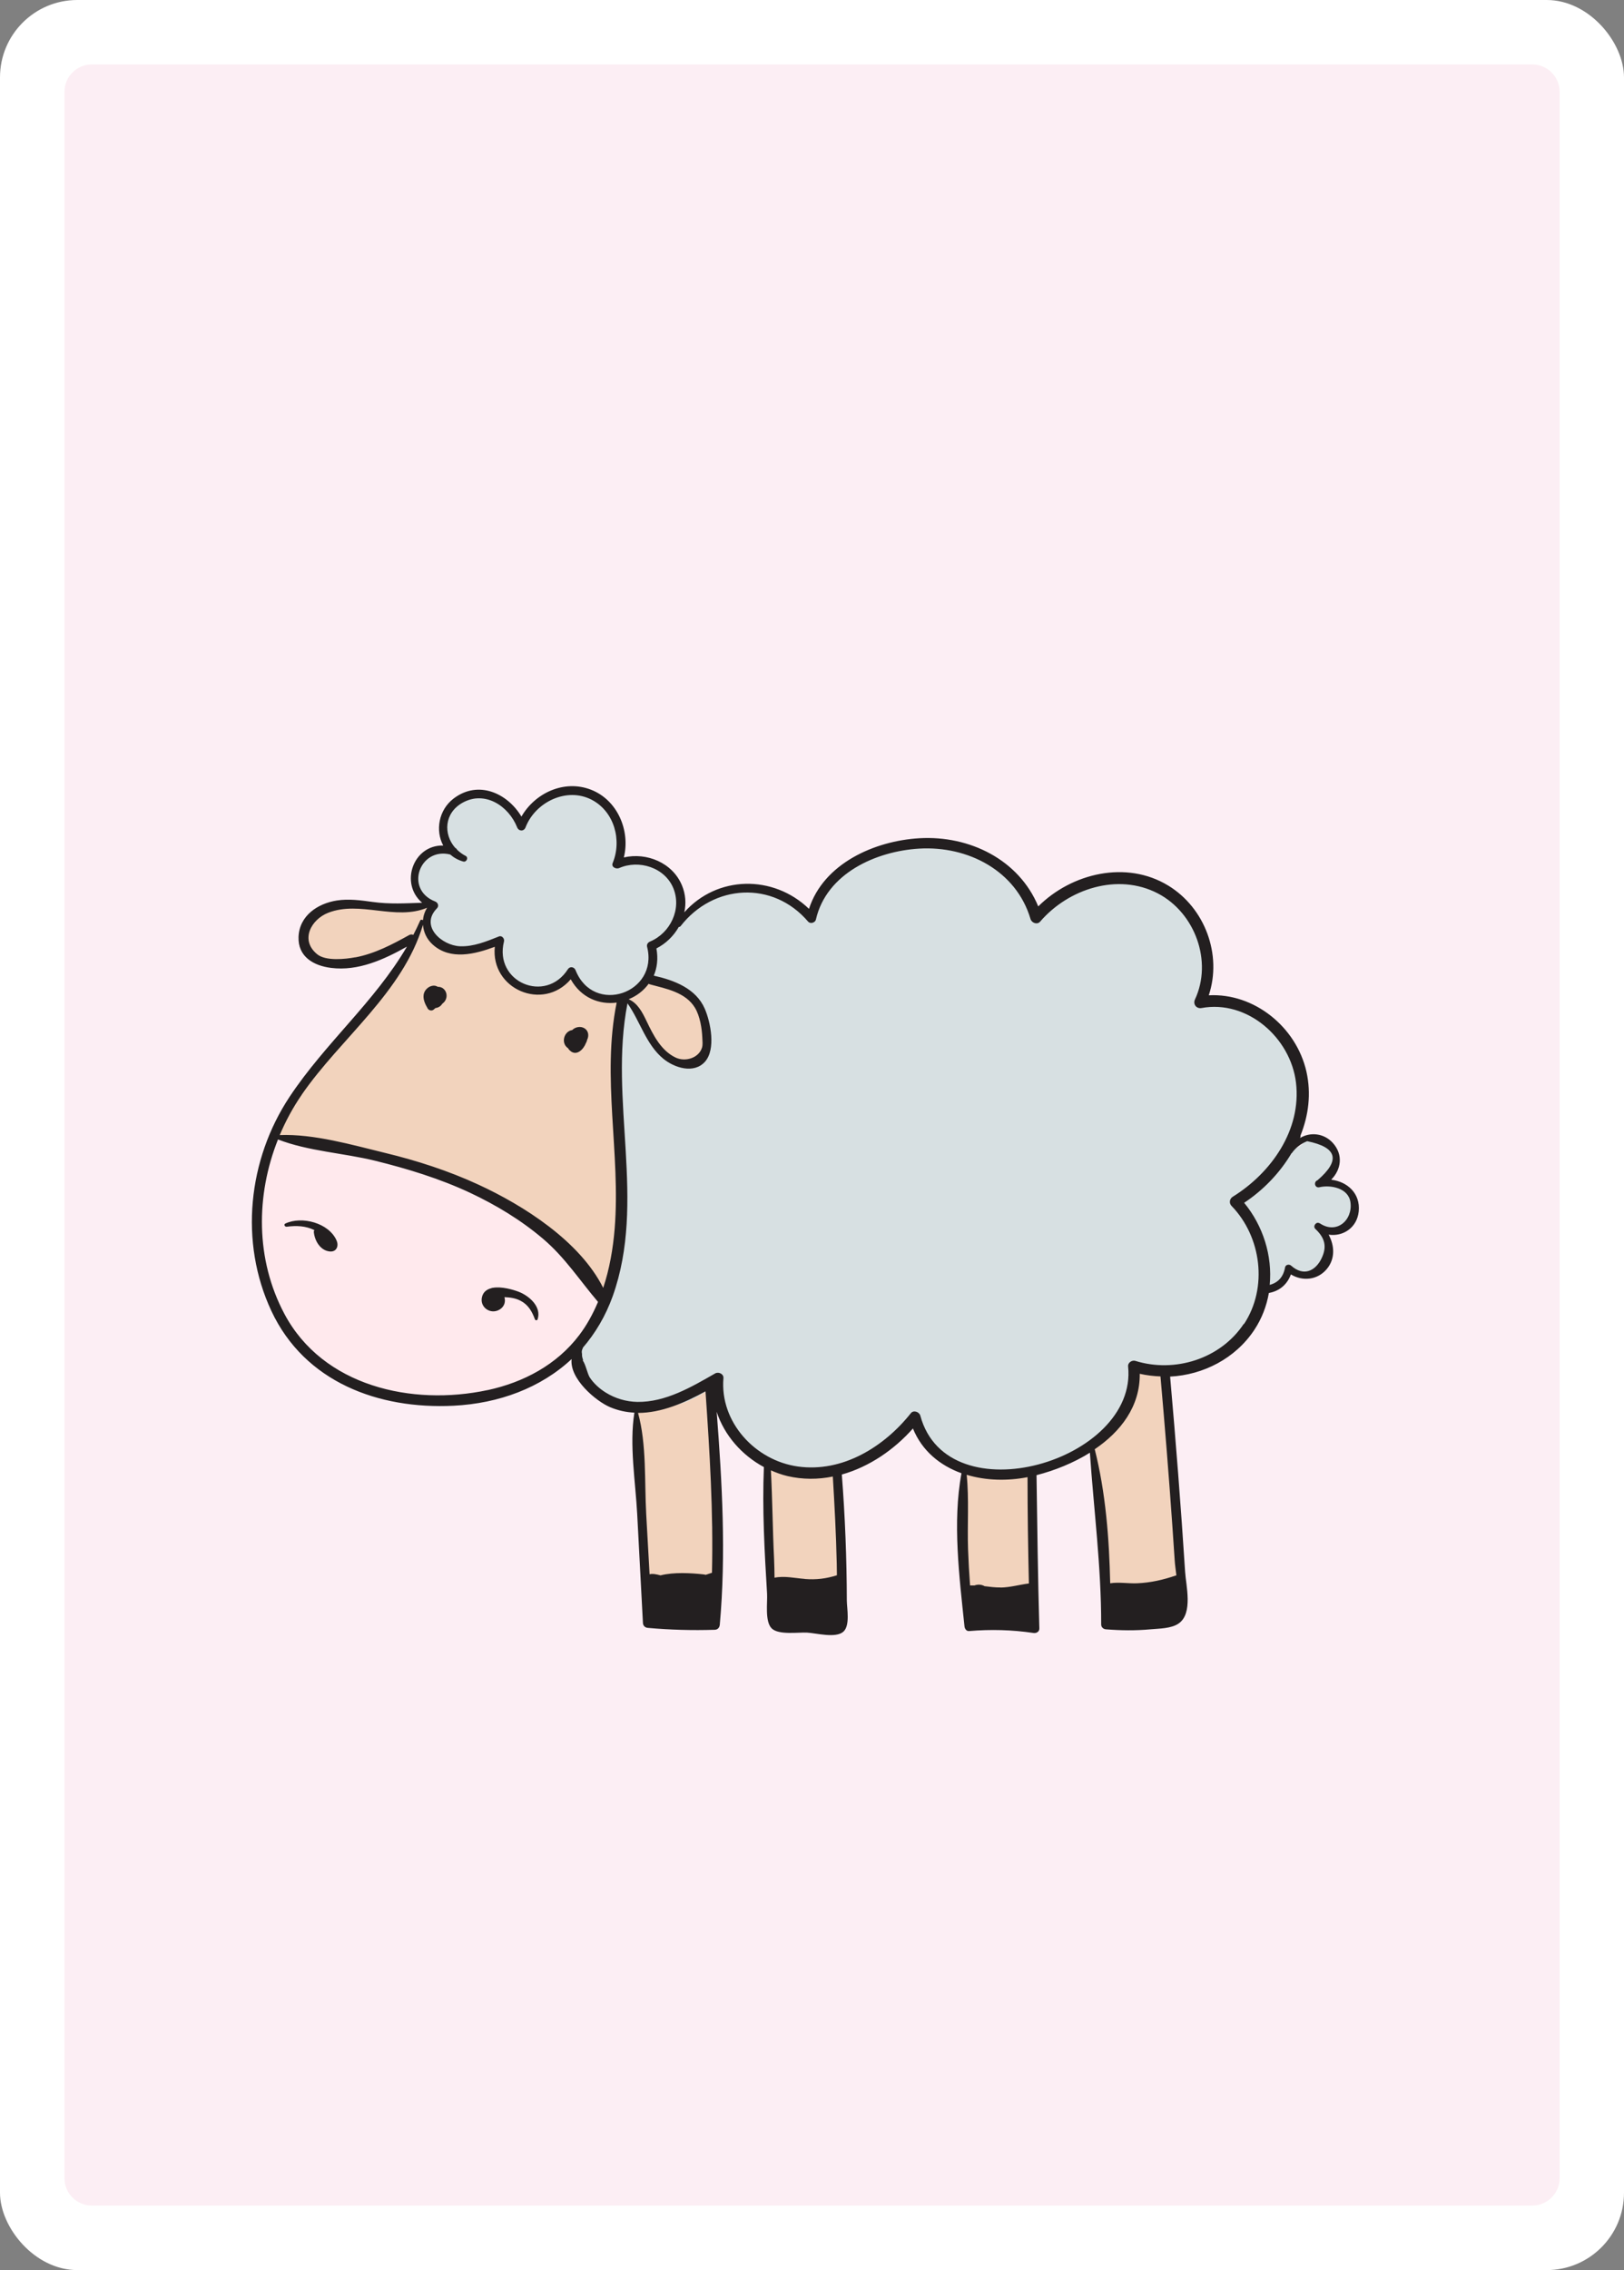<?xml version="1.0" encoding="UTF-8"?><svg id="Layer_2" xmlns="http://www.w3.org/2000/svg" width="178.58" height="249.45" viewBox="0 0 178.58 249.45"><rect x="0" y="0" width="178.58" height="249.45" fill="#808080" stroke="none"/><defs><style>.cls-1{fill:#fff;}.cls-2{fill:#ffe9ed;}.cls-3{fill:#f2d3bd;}.cls-4{fill:#fceef4;}.cls-5{fill:#d7e0e2;}.cls-6{fill:#231f20;}</style></defs><g id="cartes-couleurs"><g id="card-bg"><rect id="bg" class="cls-1" width="178.58" height="249.45" rx="8.5" ry="8.5"/><path id="fg" class="cls-4" d="M171.5,58.26V10.09c0-1.66-1.35-3.01-3.01-3.01H10.09c-1.66,0-3,1.35-3,3.01V239.35c0,1.66,1.34,3.01,3,3.01H168.49c1.66,0,3.01-1.35,3.01-3.01V91.4m0-.01V58.29M29.01,44.95s.01-.03,.02-.04c-.01,.02-.02,.04-.02,.06"/></g></g><g id="cartes"><g id="sheep"><path class="cls-3" d="M78.31,167.84c.17-4.37,.23-8.72-.29-13.09,.06-.39,.13-.78,.22-1.16,.18-.85-.82-1.49-1.47-.86-.14,.14-.3,.26-.47,.38-.13,.05-.24,.12-.34,.21-1.4,.81-3.39,1.09-4.83,1.18-.27,.02-.49,.12-.67,.26-.41-.02-.8,.46-.69,.87,1.44,5.53,.48,11.55,1.41,17.2,.09,.56,.85,.98,1.38,.78,1.55-.58,3.39-.16,4.99-.03,.58,.05,1.12-.54,1.1-1.1-.05-1.51-.18-3.07-.33-4.65Z"/><path class="cls-3" d="M92.6,167.9c-.1-1.89-.52-3.68-.79-5.55-.07-.47-.61-.78-1.04-.79-1.59-.04-3.14-.19-4.71-.45-.27-.04-.56,0-.81,.13-.32-.14-.71,.02-.87,.4-.55,1.37,.28,3.9,.41,5.36,.2,2.34,.22,4.67,.12,7.02-.03,.74,.78,1.37,1.49,1.14,1.58-.52,5.46,.29,6.09-1.79,.46-1.54,.21-3.85,.12-5.46Z"/><path class="cls-3" d="M113.31,169.62c.07-2.11-.42-4.44,.04-6.51,.13-.58-.27-1.17-.89-1.17-1.74,0-3.44-.16-5.17-.35-.21-.02-.37,.04-.52,.14-.26-.12-.6-.06-.67,.28-.77,3.8-.39,8.38,.52,12.14,.11,.46,.57,.78,1.03,.79,1.52,.02,5.14,.84,5.65-1.29,.25-1.04-.04-2.9,0-4.02Z"/><path class="cls-3" d="M129.55,172.78c-.95-4.24,.3-8.7-.94-12.94,.11-1.92,.17-3.83-.06-5.75-.32-2.73-.41-2.81-2.51-3.4-.62-.17-1,.43-.93,.91-.03,.03-.07,.05-.1,.09-.56,.62-.78,2.2-1.15,2.92-.86,1.69-1.99,3.1-3.33,4.45-.28,.28-.42,.73-.29,1.11,.36,1.09,.52,2.25,.66,3.41-.11,1.24-.08,2.49,.06,3.74,.22,1.98,.33,4.38,.86,6.24,.83,2.97,4.84,.77,6.73,.53,.69-.09,1.17-.59,1.01-1.32Z"/><path class="cls-2" d="M63.14,139.22c-2.63-3.76-6.19-6.23-10.93-8.29-6.16-2.68-13.22-5.27-20.04-5.34-.35-.13-.69-.27-1.02-.41-.48-.2-1.12,.22-1.23,.7-1.96,8.7-2.66,17.47,5.04,23.56,4.26,3.37,9.33,4.49,14.38,4.05,5.33,.71,12.18-3.22,14.96-6.95,.43-.57,.74-1.1,.95-1.6,.14-.14,.26-.3,.33-.48,1.02-2.56-.62-3.9-2.46-5.23Z"/><path class="cls-3" d="M67.76,124.14c.37-4.4-.07-8.81,.44-13.2,.05-.45-.35-.83-.73-.96-1.62-.43-2.97-1.28-4.07-2.54-.36-.37-.96-.35-1.33,0-2.8,2.68-7.11,.62-7.03-3.08,.01-.66-.71-1-1.26-.72-.37,.25-.72,.45-1.07,.62-.07,0-.13-.02-.2-.02-.33,0-.61,.15-.8,.38-2.02,.49-3.71-.59-5.07-3.24,.15-.27,.24-.48,.35-.78,.47-.24,.38-1.1-.26-1.1-.11,0-.2,.03-.28,.07-.05-.01-.1-.02-.15-.02-1.22,.03-2.43,.14-3.65,.12-1.03-.02-2.08-.17-3.08,.07-1.68-.26-3.51-.09-4.78,.91-1.18,.92-1.84,2.7-.87,4.02,.57,.78,1.48,1.02,2.45,1.01,1.69,.6,3.84,.2,5.41-.41,1.01-.39,1.98-.93,2.86-1.57,.38-.28,.89-.61,1.17-1,.03,.17,.09,.32,.14,.48-.2,.08-.38,.24-.5,.51-1.77,3.99-5.11,6.43-7.9,9.64-2.68,3.09-4.22,6.97-7.03,9.95-.69,.73-.19,1.91,.81,1.95,6.38,.26,13.2,2.5,19.12,4.82,5.98,2.35,11.35,5.89,14.62,11.55,.71,1.24,2.32,.33,2.1-.88,.02-.04,.04-.08,.05-.13,1.08-5.44,1.56-11,.55-16.43Z"/><path class="cls-3" d="M75.11,108.81c-1.31-1.15-4.35-1.97-5.48-.24-.08,.12-.11,.27-.12,.43-.01,0-.03,0-.04,0-.51-.03-.78,.67-.42,1.01,1.92,1.79,2.64,4.62,4.6,6.32,1.5,1.31,3.86,.85,4.08-1.32,.21-2.06-1.09-4.84-2.62-6.19Z"/><path class="cls-5" d="M146.9,130.02c-.4-.16-.83-.28-1.27-.38,.39-.29,.74-.66,1.02-1.25,1.14-2.37-2.09-4.47-3.54-2.57-.54,.4-1.34,.65-2.06,.99,1.91-3.48,2.49-7.8,1-11.19-1.63-3.71-5.63-5.38-9.84-5.67,1.91-4.13-.74-10.49-4.71-12.42-3.15-1.53-10.79-.79-13.52,2.51-2.34-4.82-7.62-7.68-13.37-7.28-3.72,.26-10.19,3.68-11.3,7.81-1.26-1.19-2.77-2.1-4.53-2.56-5.18-1.37-8.48,2.18-12.22,5.22-.53,.43-.73,1.01-.7,1.58-.04,.05-.07,.1-.1,.14,.02-.43,0-.85-.08-1.27,2.39-1.18,4.02-4.61,2.55-6.84-.96-1.46-3.01-1.96-4.67-2.06-.65-.04-1.29,.07-1.89,.3,1-2.81,.73-5.99-2.25-7.63-1.73-.95-3.9-.61-5.47,.47-.92,.63-2.03,1.67-2.76,2.81-.3-1-1.1-1.84-2.01-2.42-.94-.59-2.05-.75-3.09-.53-1.52-.14-3.09,.84-3.31,2.45-.09,.66,.03,1.38,.27,2.05,.07,.47,.28,.9,.57,1.29-1.18-.09-2.33,.18-3.14,1.18-1.48,1.83-.43,3.51,1.22,4.54-.17,.44-.31,.91-.45,1.38-.33,1.1,.22,2.29,1.17,2.87,1.77,1.1,3.88,1.02,5.73,.16,.31-.15,.65-.32,.99-.52-.02,.32-.03,.63-.03,.94,.04,1.92,.74,3.75,2.8,4.26,1.69,.42,3.45-.12,4.75-1.24,.08-.07,.15-.16,.23-.23,.08,.16,.15,.32,.25,.47,1.06,1.58,3.52,2.59,5.38,2.13,1.41-.35,2.36-1.4,2.85-2.68,.1,.61,.47,1.19,1.14,1.31,3.7,.66,5.69,4.03,5.31,7.58-1.12,.91-2.31,1.49-4.11,.48-1.61-.91-2.32-2.18-3.02-3.86-.46-1.09-.5-1.48-1.46-2.11-.34-.22-.74,.02-.86,.35-.15,.42-.2,.85-.18,1.29-.15,.66-.12,1.21-.04,1.84-1.66,6.98,.4,14.42,.69,21.69-.27,1.79-.83,3.81-1.21,5.29-.67,2.57-1.92,4.79-3.64,6.8-.73,.86-.71,1.88,0,2.74,.07,.08,.14,.17,.21,.26,.48,5.02,8.12,4.89,11.5,3.45,1.18-.5,2.49-1.33,3.76-2.37-.14,6.72,5.73,10.95,12.24,9.38,3.21-.78,6.62-2.69,9.46-5.23,.46,2.02,1.71,3.86,3.56,4.9,1.87,1.05,3.9,1.27,5.91,1.01,2.3,.08,4.96-.75,6.53-1.56,4.26-2.2,7.05-5.12,7.83-9.4,.36,.16,.73,.28,1.13,.35,3.23,.61,7.06-1.3,9.42-3.41,1.49-1.34,2.48-3.53,2.9-5.9,.65,.31,1.41,.26,1.97-.47,.11-.14,.21-.26,.3-.39h0c.24-.33,.46-.65,.66-1.04,.14-.27,.2-.54,.22-.79h0c.87,1.37,2.75,1.39,3.77,0,1-1.36,.89-2.72,.2-3.83,.52,.15,1.12,.11,1.72-.2,.92-.48,1.55-1.33,1.55-2.4,0-1.28-.85-2.11-1.96-2.54Z"/><g><path class="cls-6" d="M146.4,129.61c1.05-1.06,1.35-2.69,.17-4.01-.99-1.1-2.51-1.22-3.61-.55,.04-.09,.06-.19,.05-.28,.88-2.19,1.19-4.59,.65-7.01-1.11-4.91-5.75-8.66-10.74-8.39,1.48-4.44-.4-9.59-4.46-12.06-4.61-2.81-10.62-1.36-14.29,2.29-2.13-5.14-7.56-7.81-13.07-7.49-4.95,.29-10.53,2.78-12.14,7.76-3.94-3.79-10.11-3.67-13.71,.38,.21-.96,.15-1.98-.26-2.96-1.03-2.49-3.88-3.65-6.39-3.07,.73-2.93-.69-6.32-3.63-7.45-2.94-1.13-6.14,.37-7.63,2.96-1.54-2.57-4.74-4.04-7.45-1.99-1.67,1.27-2.03,3.54-1.15,5.17-3.31-.08-4.81,4.17-2.32,6.29-1.83,.06-3.56,.17-5.45-.09-1.3-.18-2.61-.36-3.92-.16-2.12,.33-4.13,1.67-4.22,4-.08,2.17,1.64,3.17,3.59,3.41,2.97,.37,5.78-.91,8.33-2.34-3.56,6.08-8.99,10.6-12.91,16.51-4.57,6.9-5.54,15.95-2,23.52,3.66,7.82,11.78,10.83,20.03,10.42,5.01-.25,9.6-1.97,12.99-5.13-.26,2.15,2.65,4.62,4.23,5.29,.89,.37,1.78,.56,2.67,.6-.57,3.55,.12,7.57,.31,11.16,.21,3.99,.42,7.97,.63,11.96,.02,.3,.23,.5,.53,.53,2.45,.22,4.9,.29,7.37,.21,.32-.01,.52-.24,.55-.55,.7-7.78,.26-15.62-.34-23.4,.84,2.58,2.77,4.77,5.19,6.07-.19,4.62,.07,9.3,.35,13.91,.06,.95-.26,3.04,.5,3.81,.75,.76,2.95,.42,3.89,.47,.99,.05,3.16,.65,4-.1,.76-.68,.39-2.54,.38-3.41-.01-4.62-.19-9.25-.55-13.86,3-.84,5.75-2.72,7.82-5.06,1.01,2.48,2.99,4.07,5.34,4.92-1.01,5.35-.23,11.46,.33,16.83,.03,.26,.21,.54,.51,.51,2.38-.2,4.71-.14,7.07,.21,.32,.05,.66-.13,.65-.5-.16-5.61-.23-11.22-.31-16.84,1.98-.51,4.05-1.33,5.87-2.47,.43,6.31,1.25,12.53,1.24,18.88,0,.3,.24,.51,.53,.53,1.63,.13,3.25,.15,4.88,0,.95-.09,2.3-.07,3.12-.65,1.59-1.12,.79-4.17,.7-5.67-.46-7.16-1.02-14.31-1.65-21.45,3.65-.19,7.17-1.99,9.25-5.12,.84-1.26,1.36-2.65,1.61-4.07,1.16-.21,2.01-.92,2.42-2.04,1.26,.77,2.91,.64,3.94-.58,.96-1.14,.86-2.6,.21-3.79,1.55,.24,3.12-.73,3.31-2.55,.2-2-1.27-3.27-2.99-3.48ZM49.51,93.9c.39,.34,.86,.61,1.43,.77,.36,.1,.61-.44,.26-.62-.36-.18-.67-.42-.94-.68-.04-.09-.11-.16-.21-.21-1.31-1.49-1.21-3.82,.81-4.95,2.45-1.37,5.07,.34,6.01,2.71,.18,.44,.74,.46,.92,0,1.06-2.77,4.52-4.48,7.29-3.03,2.49,1.31,3.32,4.47,2.29,6.95-.18,.44,.38,.69,.71,.55,2.17-.96,5.04-.07,5.97,2.23,.92,2.28-.33,4.9-2.56,5.84-.24,.1-.4,.31-.33,.59,1.28,5.08-5.88,7.56-7.87,2.56-.14-.36-.61-.46-.84-.11-2.46,3.84-8.15,1.41-7.03-3.05,.08-.3-.22-.68-.55-.55-1.35,.54-2.8,1.14-4.29,1.08-1.98-.08-4.45-2.21-2.53-4.17,.25-.26,.11-.63-.2-.75-3.41-1.33-1.69-6.01,1.67-5.16Zm26.91,16.84c.55,.91,.77,2.28,.81,3.32,.01,.35,.07,.73-.04,1.08-.37,1.14-1.86,1.58-2.92,1.06-1.59-.77-2.43-2.45-3.16-3.97-.47-.98-.97-1.98-1.98-2.43,.87-.35,1.64-.93,2.2-1.7,.04,.03,.09,.06,.15,.07,1.77,.48,3.9,.86,4.94,2.57Zm-37.34-5.55c-1.11,.21-3.26,.44-4.2-.33-1.92-1.56-.66-3.83,1.21-4.56,3.5-1.36,7.37,.9,10.88-.55-.27,.43-.42,.89-.46,1.37-.1-.08-.25-.09-.31,.05-.23,.53-.49,1.05-.75,1.56-.13-.06-.28-.07-.44,.01-1.87,1.04-3.81,2.06-5.93,2.46Zm-5.88,15.07c4.26-6.17,11.11-11.22,13.31-18.64,.06,.81,.42,1.6,1.1,2.2,1.93,1.71,4.6,1.04,6.8,.22-.47,4.66,5.3,7.13,8.35,3.57,1.15,2.06,3.17,2.81,5.05,2.56-1.67,8.24,.45,16.56-.22,24.85-.18,2.19-.56,4.4-1.26,6.5-2.58-5.15-8.78-9.07-13.73-11.35-3.29-1.52-6.77-2.64-10.29-3.49-3.59-.87-7.8-2.1-11.55-1.95,.66-1.56,1.47-3.06,2.44-4.46Zm20.42,32.49c-8.32,1.78-18.12-.42-22.35-8.38-3.18-5.98-3.15-13.02-.7-19.16,3.31,1.29,7.23,1.49,10.68,2.34,3.57,.88,7.1,1.96,10.44,3.52,2.87,1.35,5.62,3.01,8.04,5.07,2.41,2.05,4.01,4.55,6.03,6.92-.55,1.3-1.22,2.54-2.08,3.67-2.46,3.24-6.11,5.17-10.04,6.02Zm24.68,20.07c-.23,.08-.47,.15-.7,.23-.08-.02-.16-.04-.25-.05-1.39-.15-3.25-.26-4.72,.11-.44-.12-.87-.21-1.2-.12-.12-2.2-.24-4.4-.37-6.59-.2-3.58,.06-7.68-.9-11.14,2.57,0,5.11-1.11,7.42-2.37,.46,6.66,.87,13.29,.71,19.94Zm10.19,.68c-1.08-.08-2.25-.36-3.32-.13-.01-.7-.02-1.39-.05-2.06-.16-3.24-.18-6.5-.35-9.74,.59,.26,1.19,.48,1.82,.63,1.68,.39,3.36,.38,4.99,.05,.19,3.18,.36,6.35,.43,9.54,.01,.44,.01,.87,.02,1.31-1.18,.37-2.26,.51-3.53,.41Zm21.54,.94c-.59,.01-1.18-.07-1.76-.14-.36-.21-.77-.21-1.12-.08-.16,0-.32-.01-.48,0-.1-1.33-.17-2.66-.22-3.99-.09-2.7,.12-5.49-.15-8.17,2.12,.64,4.48,.69,6.69,.26,0,3.89,.06,7.79,.15,11.68-1.04,.13-2.03,.43-3.1,.45Zm18.88-6.86c.09,1.28,.18,2.56,.26,3.84,.03,.52,.12,1.1,.19,1.7-.02,0-.03,0-.05,0-1.39,.48-2.79,.8-4.27,.86-.98,.04-2-.15-2.96,0-.11-4.95-.5-9.98-1.7-14.73,2.86-1.94,4.99-4.7,4.95-8.29,.75,.17,1.52,.26,2.28,.29,.48,5.44,.92,10.88,1.3,16.33Zm7.86-22.11c-2.56,3.86-7.59,5.42-11.93,4.07-.36-.11-.84,.2-.79,.61,1.08,10.41-19.85,16.53-22.85,5.41-.11-.41-.74-.65-1.04-.27-2.95,3.71-7.51,6.53-12.41,5.86-4.7-.65-8.61-4.88-8.2-9.71,.04-.47-.54-.73-.91-.52-2.6,1.49-5.45,3.17-8.55,3.13-1.22-.02-2.44-.38-3.47-1.02-.68-.42-1.33-1-1.77-1.67-.25-.38-.45-1.44-.78-1.88,.02,0,.04-.01,.06-.02-.09-.22-.15-.45-.13-.68-.03-.14-.04-.28,0-.42,.02-.09,.06-.17,.11-.24h-.04c1.39-1.61,2.52-3.5,3.31-5.7,3.71-10.42-.46-21.54,1.62-32.17,1.39,1.97,2.04,4.54,3.95,6.1,1.21,.99,3.35,1.68,4.57,.32,1.22-1.37,.62-4.34-.02-5.82-.97-2.24-3.38-3.14-5.61-3.64,.36-.85,.5-1.86,.29-2.99,1.04-.53,1.9-1.37,2.46-2.36,.07,0,.14-.02,.2-.09,3.6-4.63,10.15-5.03,14.02-.5,.25,.29,.78,.13,.86-.23,1.16-5.06,6.6-7.51,11.38-7.79,5.32-.31,10.65,2.42,12.22,7.74,.13,.43,.74,.66,1.06,.28,3.1-3.6,8.54-5.39,12.95-3.09,4.08,2.13,6.03,7.46,4.07,11.65-.24,.52,.16,1.04,.72,.94,5.04-.93,9.8,3.27,10.39,8.19,.62,5.19-2.71,9.92-6.96,12.55-.35,.22-.42,.7-.13,1,3.29,3.38,4.02,8.99,1.37,12.99Zm8.34-11.04c-.36-.25-.79,.31-.47,.61,1.06,1,1.31,1.96,.66,3.28-.63,1.28-1.91,2.01-3.32,.76-.21-.19-.6-.13-.67,.18-.18,1.04-.75,1.68-1.69,1.93,.31-3.19-.73-6.5-2.81-9.02,2.09-1.38,3.92-3.27,5.21-5.45,.01,0,.03,0,.04-.02,.42-.59,.98-1.02,1.68-1.3,3.31,.67,3.69,2.1,1.14,4.29-.47,.18-.3,.89,.21,.77,1.19-.28,3.2,.06,3.41,1.66,.27,1.97-1.55,3.56-3.39,2.29Z"/><path class="cls-6" d="M48.15,108.44c-.14-.08-.3-.14-.48-.13-.46,.02-.9,.38-1.04,.81-.19,.6,.11,1.2,.4,1.7,.12,.2,.4,.28,.6,.16,.09-.06,.17-.13,.25-.21,.32-.03,.6-.21,.76-.48,.21-.14,.38-.37,.44-.64,.14-.61-.28-1.23-.93-1.21Z"/><path class="cls-6" d="M64.56,114.27c.21-.42,.18-.95-.25-1.25-.44-.3-1.05-.18-1.39,.17-.89,.12-1.29,1.43-.46,1.99,.05,.09,.12,.18,.21,.26,.71,.67,1.49-.12,1.75-.8,.07-.12,.12-.24,.14-.38Z"/><path class="cls-6" d="M37.01,136.31c-.85-1.94-3.83-2.71-5.63-1.86-.22,.1-.05,.38,.15,.35,1.06-.14,2.08-.1,3.04,.37-.04,.07-.07,.14-.06,.22,.09,.94,.71,2.04,1.77,2.13,.72,.06,1-.6,.73-1.2Z"/><path class="cls-6" d="M57.07,141.96c-.67-.26-1.92-.61-2.86-.45-.06,0-.12,.01-.17,.04-.51,.13-.91,.42-1.04,.98-.27,1.13,.95,1.97,1.94,1.37,.54-.33,.67-.87,.53-1.36,.6,.03,1.2,.09,1.78,.4,.84,.44,1.25,1.16,1.57,2.03,.05,.14,.25,.15,.3,0,.44-1.37-.9-2.55-2.05-3.01Z"/></g></g></g></svg>